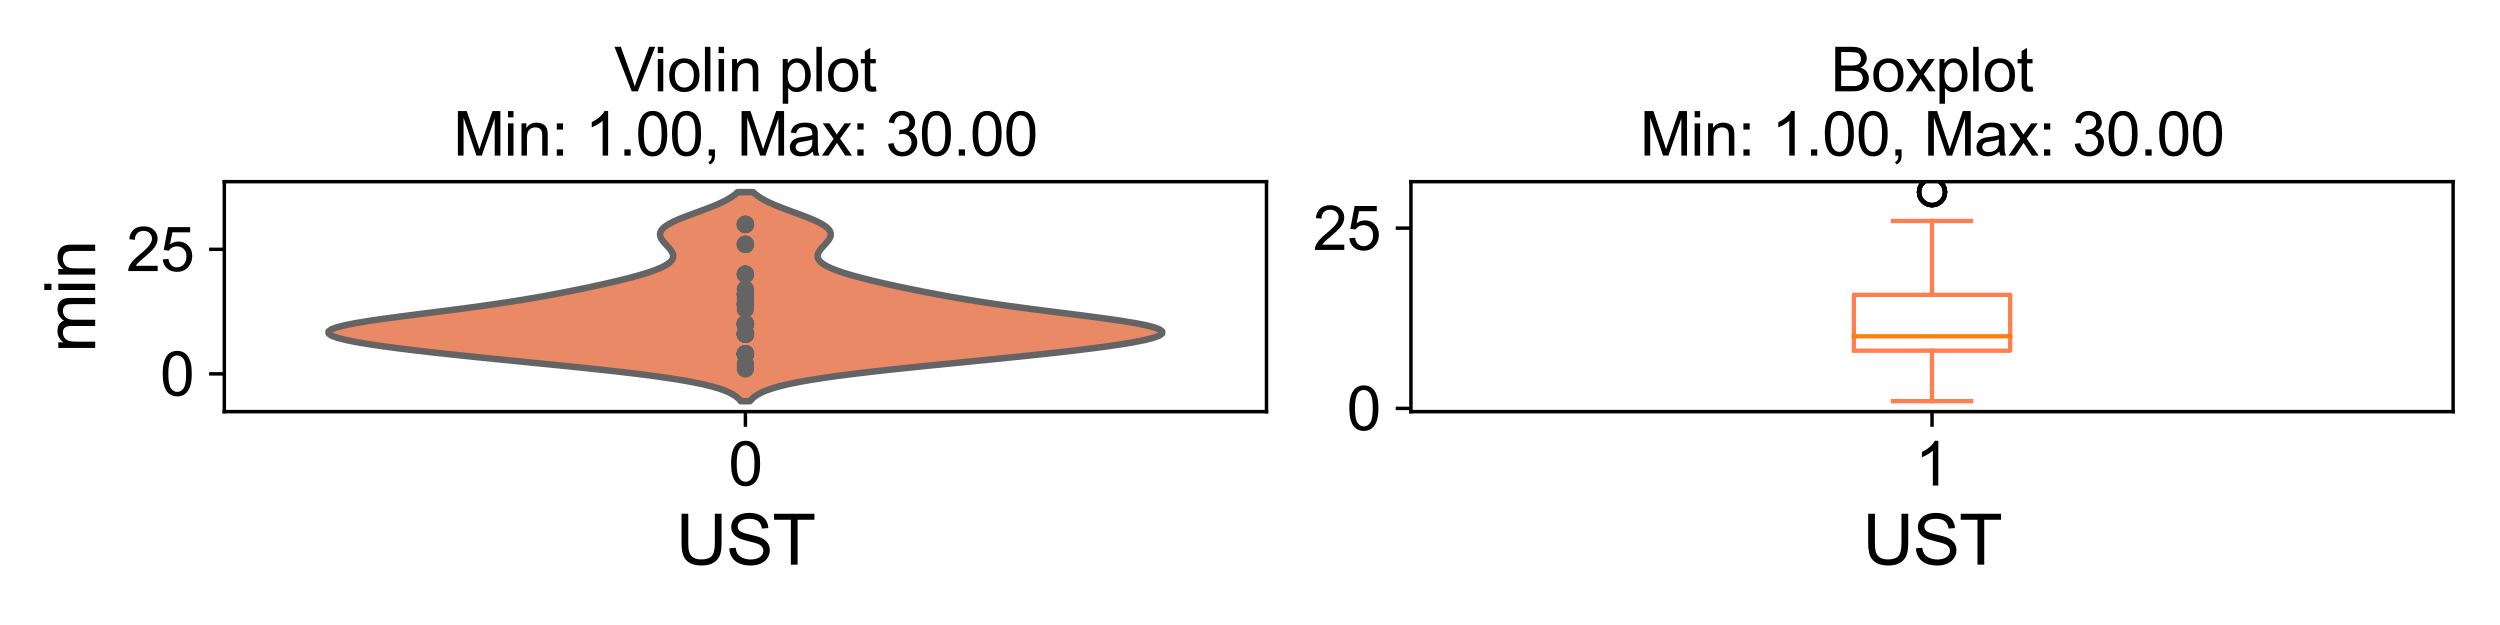 <?xml version="1.0" encoding="utf-8" standalone="no"?>
<!DOCTYPE svg PUBLIC "-//W3C//DTD SVG 1.1//EN"
  "http://www.w3.org/Graphics/SVG/1.1/DTD/svg11.dtd">
<svg xmlns:xlink="http://www.w3.org/1999/xlink" width="576pt" height="144pt" viewBox="0 0 576 144" xmlns="http://www.w3.org/2000/svg" version="1.1">
 <defs>
  <style type="text/css">*{stroke-linejoin: round; stroke-linecap: butt}</style>
 </defs>
 <g id="figure_1">
  <g id="patch_1">
   <path d="M 0 144 
L 576 144 
L 576 0 
L 0 0 
z
" style="fill: #ffffff"/>
  </g>
  <g id="axes_1">
   <g id="patch_2">
    <path d="M 51.68 94.84 
L 291.8 94.84 
L 291.8 41.856 
L 51.68 41.856 
z
" style="fill: #ffffff"/>
   </g>
   <g id="PolyCollection_1">
    <defs>
     <path id="m44f7e416d2" d="M 172.81 -51.568 
L 170.67 -51.568 
L 170.26 -52.055 
L 169.722 -52.541 
L 169.024 -53.028 
L 168.136 -53.515 
L 167.021 -54.001 
L 165.645 -54.488 
L 163.974 -54.974 
L 161.976 -55.461 
L 159.628 -55.947 
L 156.911 -56.434 
L 153.821 -56.92 
L 150.363 -57.407 
L 146.557 -57.893 
L 142.433 -58.38 
L 138.037 -58.866 
L 133.421 -59.353 
L 128.647 -59.84 
L 123.778 -60.326 
L 118.878 -60.813 
L 114.008 -61.299 
L 109.224 -61.786 
L 104.578 -62.272 
L 100.115 -62.759 
L 95.878 -63.245 
L 91.908 -63.732 
L 88.25 -64.218 
L 84.949 -64.705 
L 82.06 -65.191 
L 79.638 -65.678 
L 77.74 -66.165 
L 76.421 -66.651 
L 75.728 -67.138 
L 75.692 -67.624 
L 76.327 -68.111 
L 77.621 -68.597 
L 79.538 -69.084 
L 82.017 -69.57 
L 84.975 -70.057 
L 88.314 -70.543 
L 91.928 -71.03 
L 95.707 -71.516 
L 99.551 -72.003 
L 103.372 -72.49 
L 107.1 -72.976 
L 110.684 -73.463 
L 114.096 -73.949 
L 117.324 -74.436 
L 120.371 -74.922 
L 123.252 -75.409 
L 125.985 -75.895 
L 128.593 -76.382 
L 131.095 -76.868 
L 133.506 -77.355 
L 135.834 -77.841 
L 138.083 -78.328 
L 140.249 -78.814 
L 142.324 -79.301 
L 144.295 -79.788 
L 146.147 -80.274 
L 147.864 -80.761 
L 149.427 -81.247 
L 150.822 -81.734 
L 152.032 -82.22 
L 153.047 -82.707 
L 153.859 -83.193 
L 154.465 -83.68 
L 154.869 -84.166 
L 155.078 -84.653 
L 155.109 -85.139 
L 154.983 -85.626 
L 154.727 -86.113 
L 154.372 -86.599 
L 153.952 -87.086 
L 153.504 -87.572 
L 153.065 -88.059 
L 152.669 -88.545 
L 152.351 -89.032 
L 152.141 -89.518 
L 152.065 -90.005 
L 152.144 -90.491 
L 152.393 -90.978 
L 152.82 -91.464 
L 153.426 -91.951 
L 154.204 -92.438 
L 155.141 -92.924 
L 156.215 -93.411 
L 157.401 -93.897 
L 158.668 -94.384 
L 159.983 -94.87 
L 161.312 -95.357 
L 162.622 -95.843 
L 163.884 -96.33 
L 165.071 -96.816 
L 166.165 -97.303 
L 167.15 -97.789 
L 168.021 -98.276 
L 168.774 -98.763 
L 169.412 -99.249 
L 169.942 -99.736 
L 173.538 -99.736 
L 173.538 -99.736 
L 174.068 -99.249 
L 174.707 -98.763 
L 175.459 -98.276 
L 176.33 -97.789 
L 177.315 -97.303 
L 178.409 -96.816 
L 179.596 -96.33 
L 180.858 -95.843 
L 182.168 -95.357 
L 183.497 -94.87 
L 184.812 -94.384 
L 186.079 -93.897 
L 187.265 -93.411 
L 188.339 -92.924 
L 189.276 -92.438 
L 190.054 -91.951 
L 190.66 -91.464 
L 191.087 -90.978 
L 191.336 -90.491 
L 191.415 -90.005 
L 191.339 -89.518 
L 191.129 -89.032 
L 190.811 -88.545 
L 190.415 -88.059 
L 189.976 -87.572 
L 189.528 -87.086 
L 189.108 -86.599 
L 188.753 -86.113 
L 188.497 -85.626 
L 188.371 -85.139 
L 188.402 -84.653 
L 188.611 -84.166 
L 189.015 -83.68 
L 189.621 -83.193 
L 190.433 -82.707 
L 191.448 -82.22 
L 192.658 -81.734 
L 194.053 -81.247 
L 195.616 -80.761 
L 197.333 -80.274 
L 199.185 -79.788 
L 201.156 -79.301 
L 203.231 -78.814 
L 205.397 -78.328 
L 207.646 -77.841 
L 209.974 -77.355 
L 212.385 -76.868 
L 214.887 -76.382 
L 217.495 -75.895 
L 220.228 -75.409 
L 223.109 -74.922 
L 226.156 -74.436 
L 229.384 -73.949 
L 232.796 -73.463 
L 236.38 -72.976 
L 240.108 -72.49 
L 243.929 -72.003 
L 247.773 -71.516 
L 251.552 -71.03 
L 255.166 -70.543 
L 258.505 -70.057 
L 261.463 -69.57 
L 263.942 -69.084 
L 265.859 -68.597 
L 267.153 -68.111 
L 267.788 -67.624 
L 267.752 -67.138 
L 267.059 -66.651 
L 265.74 -66.165 
L 263.842 -65.678 
L 261.42 -65.191 
L 258.531 -64.705 
L 255.23 -64.218 
L 251.572 -63.732 
L 247.602 -63.245 
L 243.365 -62.759 
L 238.902 -62.272 
L 234.256 -61.786 
L 229.472 -61.299 
L 224.602 -60.813 
L 219.702 -60.326 
L 214.833 -59.84 
L 210.059 -59.353 
L 205.443 -58.866 
L 201.047 -58.38 
L 196.923 -57.893 
L 193.117 -57.407 
L 189.659 -56.92 
L 186.569 -56.434 
L 183.852 -55.947 
L 181.504 -55.461 
L 179.506 -54.974 
L 177.835 -54.488 
L 176.459 -54.001 
L 175.344 -53.515 
L 174.456 -53.028 
L 173.758 -52.541 
L 173.22 -52.055 
L 172.81 -51.568 
z
" style="stroke: #646464; stroke-width: 1.5"/>
    </defs>
    <g clip-path="url(#p8f5feaecad)">
     <use xlink:href="#m44f7e416d2" x="0" y="144" style="fill: #e98966; stroke: #646464; stroke-width: 1.5"/>
    </g>
   </g>
   <g id="PathCollection_1">
    <defs>
     <path id="me2094779dc" d="M 0 1.5 
C 0.398 1.5 0.779 1.342 1.061 1.061 
C 1.342 0.779 1.5 0.398 1.5 0 
C 1.5 -0.398 1.342 -0.779 1.061 -1.061 
C 0.779 -1.342 0.398 -1.5 0 -1.5 
C -0.398 -1.5 -0.779 -1.342 -1.061 -1.061 
C -1.342 -0.779 -1.5 -0.398 -1.5 0 
C -1.5 0.398 -1.342 0.779 -1.061 1.061 
C -0.779 1.342 -0.398 1.5 0 1.5 
z
" style="stroke: #646464"/>
    </defs>
    <g clip-path="url(#p8f5feaecad)">
     <use xlink:href="#me2094779dc" x="171.74" y="63.183" style="fill: #646464; stroke: #646464"/>
     <use xlink:href="#me2094779dc" x="171.74" y="76.957" style="fill: #646464; stroke: #646464"/>
     <use xlink:href="#me2094779dc" x="171.74" y="74.661" style="fill: #646464; stroke: #646464"/>
     <use xlink:href="#me2094779dc" x="171.74" y="76.957" style="fill: #646464; stroke: #646464"/>
     <use xlink:href="#me2094779dc" x="171.74" y="74.661" style="fill: #646464; stroke: #646464"/>
     <use xlink:href="#me2094779dc" x="171.74" y="74.661" style="fill: #646464; stroke: #646464"/>
     <use xlink:href="#me2094779dc" x="171.74" y="76.957" style="fill: #646464; stroke: #646464"/>
     <use xlink:href="#me2094779dc" x="171.74" y="81.549" style="fill: #646464; stroke: #646464"/>
     <use xlink:href="#me2094779dc" x="171.74" y="81.549" style="fill: #646464; stroke: #646464"/>
     <use xlink:href="#me2094779dc" x="171.74" y="81.549" style="fill: #646464; stroke: #646464"/>
     <use xlink:href="#me2094779dc" x="171.74" y="76.957" style="fill: #646464; stroke: #646464"/>
     <use xlink:href="#me2094779dc" x="171.74" y="81.549" style="fill: #646464; stroke: #646464"/>
     <use xlink:href="#me2094779dc" x="171.74" y="67.774" style="fill: #646464; stroke: #646464"/>
     <use xlink:href="#me2094779dc" x="171.74" y="51.704" style="fill: #646464; stroke: #646464"/>
     <use xlink:href="#me2094779dc" x="171.74" y="74.661" style="fill: #646464; stroke: #646464"/>
     <use xlink:href="#me2094779dc" x="171.74" y="81.549" style="fill: #646464; stroke: #646464"/>
     <use xlink:href="#me2094779dc" x="171.74" y="74.661" style="fill: #646464; stroke: #646464"/>
     <use xlink:href="#me2094779dc" x="171.74" y="70.07" style="fill: #646464; stroke: #646464"/>
     <use xlink:href="#me2094779dc" x="171.74" y="56.295" style="fill: #646464; stroke: #646464"/>
     <use xlink:href="#me2094779dc" x="171.74" y="76.957" style="fill: #646464; stroke: #646464"/>
     <use xlink:href="#me2094779dc" x="171.74" y="76.957" style="fill: #646464; stroke: #646464"/>
     <use xlink:href="#me2094779dc" x="171.74" y="76.957" style="fill: #646464; stroke: #646464"/>
     <use xlink:href="#me2094779dc" x="171.74" y="74.661" style="fill: #646464; stroke: #646464"/>
     <use xlink:href="#me2094779dc" x="171.74" y="51.704" style="fill: #646464; stroke: #646464"/>
     <use xlink:href="#me2094779dc" x="171.74" y="81.549" style="fill: #646464; stroke: #646464"/>
     <use xlink:href="#me2094779dc" x="171.74" y="74.661" style="fill: #646464; stroke: #646464"/>
     <use xlink:href="#me2094779dc" x="171.74" y="70.07" style="fill: #646464; stroke: #646464"/>
     <use xlink:href="#me2094779dc" x="171.74" y="67.774" style="fill: #646464; stroke: #646464"/>
     <use xlink:href="#me2094779dc" x="171.74" y="76.957" style="fill: #646464; stroke: #646464"/>
     <use xlink:href="#me2094779dc" x="171.74" y="56.295" style="fill: #646464; stroke: #646464"/>
     <use xlink:href="#me2094779dc" x="171.74" y="81.549" style="fill: #646464; stroke: #646464"/>
     <use xlink:href="#me2094779dc" x="171.74" y="63.183" style="fill: #646464; stroke: #646464"/>
     <use xlink:href="#me2094779dc" x="171.74" y="81.549" style="fill: #646464; stroke: #646464"/>
     <use xlink:href="#me2094779dc" x="171.74" y="76.957" style="fill: #646464; stroke: #646464"/>
     <use xlink:href="#me2094779dc" x="171.74" y="81.549" style="fill: #646464; stroke: #646464"/>
     <use xlink:href="#me2094779dc" x="171.74" y="74.661" style="fill: #646464; stroke: #646464"/>
     <use xlink:href="#me2094779dc" x="171.74" y="74.661" style="fill: #646464; stroke: #646464"/>
     <use xlink:href="#me2094779dc" x="171.74" y="74.661" style="fill: #646464; stroke: #646464"/>
     <use xlink:href="#me2094779dc" x="171.74" y="76.957" style="fill: #646464; stroke: #646464"/>
     <use xlink:href="#me2094779dc" x="171.74" y="81.549" style="fill: #646464; stroke: #646464"/>
     <use xlink:href="#me2094779dc" x="171.74" y="76.957" style="fill: #646464; stroke: #646464"/>
     <use xlink:href="#me2094779dc" x="171.74" y="81.549" style="fill: #646464; stroke: #646464"/>
     <use xlink:href="#me2094779dc" x="171.74" y="51.704" style="fill: #646464; stroke: #646464"/>
     <use xlink:href="#me2094779dc" x="171.74" y="76.957" style="fill: #646464; stroke: #646464"/>
     <use xlink:href="#me2094779dc" x="171.74" y="81.549" style="fill: #646464; stroke: #646464"/>
     <use xlink:href="#me2094779dc" x="171.74" y="67.774" style="fill: #646464; stroke: #646464"/>
     <use xlink:href="#me2094779dc" x="171.74" y="63.183" style="fill: #646464; stroke: #646464"/>
     <use xlink:href="#me2094779dc" x="171.74" y="74.661" style="fill: #646464; stroke: #646464"/>
     <use xlink:href="#me2094779dc" x="171.74" y="70.07" style="fill: #646464; stroke: #646464"/>
     <use xlink:href="#me2094779dc" x="171.74" y="76.957" style="fill: #646464; stroke: #646464"/>
     <use xlink:href="#me2094779dc" x="171.74" y="76.957" style="fill: #646464; stroke: #646464"/>
     <use xlink:href="#me2094779dc" x="171.74" y="81.549" style="fill: #646464; stroke: #646464"/>
     <use xlink:href="#me2094779dc" x="171.74" y="56.295" style="fill: #646464; stroke: #646464"/>
     <use xlink:href="#me2094779dc" x="171.74" y="81.549" style="fill: #646464; stroke: #646464"/>
     <use xlink:href="#me2094779dc" x="171.74" y="74.661" style="fill: #646464; stroke: #646464"/>
     <use xlink:href="#me2094779dc" x="171.74" y="74.661" style="fill: #646464; stroke: #646464"/>
     <use xlink:href="#me2094779dc" x="171.74" y="74.661" style="fill: #646464; stroke: #646464"/>
     <use xlink:href="#me2094779dc" x="171.74" y="76.957" style="fill: #646464; stroke: #646464"/>
     <use xlink:href="#me2094779dc" x="171.74" y="74.661" style="fill: #646464; stroke: #646464"/>
     <use xlink:href="#me2094779dc" x="171.74" y="81.549" style="fill: #646464; stroke: #646464"/>
     <use xlink:href="#me2094779dc" x="171.74" y="67.774" style="fill: #646464; stroke: #646464"/>
     <use xlink:href="#me2094779dc" x="171.74" y="84.992" style="fill: #646464; stroke: #646464"/>
     <use xlink:href="#me2094779dc" x="171.74" y="70.07" style="fill: #646464; stroke: #646464"/>
     <use xlink:href="#me2094779dc" x="171.74" y="51.704" style="fill: #646464; stroke: #646464"/>
     <use xlink:href="#me2094779dc" x="171.74" y="76.957" style="fill: #646464; stroke: #646464"/>
     <use xlink:href="#me2094779dc" x="171.74" y="56.295" style="fill: #646464; stroke: #646464"/>
     <use xlink:href="#me2094779dc" x="171.74" y="83.844" style="fill: #646464; stroke: #646464"/>
     <use xlink:href="#me2094779dc" x="171.74" y="68.922" style="fill: #646464; stroke: #646464"/>
     <use xlink:href="#me2094779dc" x="171.74" y="63.183" style="fill: #646464; stroke: #646464"/>
     <use xlink:href="#me2094779dc" x="171.74" y="51.704" style="fill: #646464; stroke: #646464"/>
     <use xlink:href="#me2094779dc" x="171.74" y="70.07" style="fill: #646464; stroke: #646464"/>
     <use xlink:href="#me2094779dc" x="171.74" y="67.774" style="fill: #646464; stroke: #646464"/>
     <use xlink:href="#me2094779dc" x="171.74" y="66.626" style="fill: #646464; stroke: #646464"/>
     <use xlink:href="#me2094779dc" x="171.74" y="71.218" style="fill: #646464; stroke: #646464"/>
    </g>
   </g>
   <g id="matplotlib.axis_1">
    <g id="xtick_1">
     <g id="line2d_1">
      <defs>
       <path id="m75d61870e3" d="M 0 0 
L 0 3.5 
" style="stroke: #000000; stroke-width: 0.8"/>
      </defs>
      <g>
       <use xlink:href="#m75d61870e3" x="171.74" y="94.84" style="stroke: #000000; stroke-width: 0.8"/>
      </g>
     </g>
     <g id="text_1">
      <!-- 0 -->
      <g transform="translate(167.847 111.861) scale(0.14 -0.14)">
       <defs>
        <path id="ArialMT-30" d="M 266 2259 
Q 266 3072 433 3567 
Q 600 4063 929 4331 
Q 1259 4600 1759 4600 
Q 2128 4600 2406 4451 
Q 2684 4303 2865 4023 
Q 3047 3744 3150 3342 
Q 3253 2941 3253 2259 
Q 3253 1453 3087 958 
Q 2922 463 2592 192 
Q 2263 -78 1759 -78 
Q 1097 -78 719 397 
Q 266 969 266 2259 
z
M 844 2259 
Q 844 1131 1108 757 
Q 1372 384 1759 384 
Q 2147 384 2411 759 
Q 2675 1134 2675 2259 
Q 2675 3391 2411 3762 
Q 2147 4134 1753 4134 
Q 1366 4134 1134 3806 
Q 844 3388 844 2259 
z
" transform="scale(0.016)"/>
       </defs>
       <use xlink:href="#ArialMT-30"/>
      </g>
     </g>
    </g>
    <g id="text_2">
     <!-- UST -->
     <g transform="translate(155.74 130.096) scale(0.16 -0.16)">
      <defs>
       <path id="ArialMT-55" d="M 3500 4581 
L 4106 4581 
L 4106 1934 
Q 4106 1244 3950 837 
Q 3794 431 3386 176 
Q 2978 -78 2316 -78 
Q 1672 -78 1262 144 
Q 853 366 678 786 
Q 503 1206 503 1934 
L 503 4581 
L 1109 4581 
L 1109 1938 
Q 1109 1341 1220 1058 
Q 1331 775 1601 622 
Q 1872 469 2263 469 
Q 2931 469 3215 772 
Q 3500 1075 3500 1938 
L 3500 4581 
z
" transform="scale(0.016)"/>
       <path id="ArialMT-53" d="M 288 1472 
L 859 1522 
Q 900 1178 1048 958 
Q 1197 738 1509 602 
Q 1822 466 2213 466 
Q 2559 466 2825 569 
Q 3091 672 3220 851 
Q 3350 1031 3350 1244 
Q 3350 1459 3225 1620 
Q 3100 1781 2813 1891 
Q 2628 1963 1997 2114 
Q 1366 2266 1113 2400 
Q 784 2572 623 2826 
Q 463 3081 463 3397 
Q 463 3744 659 4045 
Q 856 4347 1234 4503 
Q 1613 4659 2075 4659 
Q 2584 4659 2973 4495 
Q 3363 4331 3572 4012 
Q 3781 3694 3797 3291 
L 3216 3247 
Q 3169 3681 2898 3903 
Q 2628 4125 2100 4125 
Q 1550 4125 1298 3923 
Q 1047 3722 1047 3438 
Q 1047 3191 1225 3031 
Q 1400 2872 2139 2705 
Q 2878 2538 3153 2413 
Q 3553 2228 3743 1945 
Q 3934 1663 3934 1294 
Q 3934 928 3725 604 
Q 3516 281 3123 101 
Q 2731 -78 2241 -78 
Q 1619 -78 1198 103 
Q 778 284 539 648 
Q 300 1013 288 1472 
z
" transform="scale(0.016)"/>
       <path id="ArialMT-54" d="M 1659 0 
L 1659 4041 
L 150 4041 
L 150 4581 
L 3781 4581 
L 3781 4041 
L 2266 4041 
L 2266 0 
L 1659 0 
z
" transform="scale(0.016)"/>
      </defs>
      <use xlink:href="#ArialMT-55"/>
      <use xlink:href="#ArialMT-53" x="72.217"/>
      <use xlink:href="#ArialMT-54" x="138.916"/>
     </g>
    </g>
   </g>
   <g id="matplotlib.axis_2">
    <g id="ytick_1">
     <g id="line2d_2">
      <defs>
       <path id="mecf992a03a" d="M 0 0 
L -3.5 0 
" style="stroke: #000000; stroke-width: 0.8"/>
      </defs>
      <g>
       <use xlink:href="#mecf992a03a" x="51.68" y="86.14" style="stroke: #000000; stroke-width: 0.8"/>
      </g>
     </g>
     <g id="text_3">
      <!-- 0 -->
      <g transform="translate(36.895 91.151) scale(0.14 -0.14)">
       <use xlink:href="#ArialMT-30"/>
      </g>
     </g>
    </g>
    <g id="ytick_2">
     <g id="line2d_3">
      <g>
       <use xlink:href="#mecf992a03a" x="51.68" y="57.443" style="stroke: #000000; stroke-width: 0.8"/>
      </g>
     </g>
     <g id="text_4">
      <!-- 25 -->
      <g transform="translate(29.109 62.454) scale(0.14 -0.14)">
       <defs>
        <path id="ArialMT-32" d="M 3222 541 
L 3222 0 
L 194 0 
Q 188 203 259 391 
Q 375 700 629 1000 
Q 884 1300 1366 1694 
Q 2113 2306 2375 2664 
Q 2638 3022 2638 3341 
Q 2638 3675 2398 3904 
Q 2159 4134 1775 4134 
Q 1369 4134 1125 3890 
Q 881 3647 878 3216 
L 300 3275 
Q 359 3922 746 4261 
Q 1134 4600 1788 4600 
Q 2447 4600 2831 4234 
Q 3216 3869 3216 3328 
Q 3216 3053 3103 2787 
Q 2991 2522 2730 2228 
Q 2469 1934 1863 1422 
Q 1356 997 1212 845 
Q 1069 694 975 541 
L 3222 541 
z
" transform="scale(0.016)"/>
        <path id="ArialMT-35" d="M 266 1200 
L 856 1250 
Q 922 819 1161 601 
Q 1400 384 1738 384 
Q 2144 384 2425 690 
Q 2706 997 2706 1503 
Q 2706 1984 2436 2262 
Q 2166 2541 1728 2541 
Q 1456 2541 1237 2417 
Q 1019 2294 894 2097 
L 366 2166 
L 809 4519 
L 3088 4519 
L 3088 3981 
L 1259 3981 
L 1013 2750 
Q 1425 3038 1878 3038 
Q 2478 3038 2890 2622 
Q 3303 2206 3303 1553 
Q 3303 931 2941 478 
Q 2500 -78 1738 -78 
Q 1113 -78 717 272 
Q 322 622 266 1200 
z
" transform="scale(0.016)"/>
       </defs>
       <use xlink:href="#ArialMT-32"/>
       <use xlink:href="#ArialMT-35" x="55.615"/>
      </g>
     </g>
    </g>
    <g id="text_5">
     <!-- min -->
     <g transform="translate(21.929 81.238) rotate(-90) scale(0.16 -0.16)">
      <defs>
       <path id="ArialMT-6d" d="M 422 0 
L 422 3319 
L 925 3319 
L 925 2853 
Q 1081 3097 1340 3245 
Q 1600 3394 1931 3394 
Q 2300 3394 2536 3241 
Q 2772 3088 2869 2813 
Q 3263 3394 3894 3394 
Q 4388 3394 4653 3120 
Q 4919 2847 4919 2278 
L 4919 0 
L 4359 0 
L 4359 2091 
Q 4359 2428 4304 2576 
Q 4250 2725 4106 2815 
Q 3963 2906 3769 2906 
Q 3419 2906 3187 2673 
Q 2956 2441 2956 1928 
L 2956 0 
L 2394 0 
L 2394 2156 
Q 2394 2531 2256 2718 
Q 2119 2906 1806 2906 
Q 1569 2906 1367 2781 
Q 1166 2656 1075 2415 
Q 984 2175 984 1722 
L 984 0 
L 422 0 
z
" transform="scale(0.016)"/>
       <path id="ArialMT-69" d="M 425 3934 
L 425 4581 
L 988 4581 
L 988 3934 
L 425 3934 
z
M 425 0 
L 425 3319 
L 988 3319 
L 988 0 
L 425 0 
z
" transform="scale(0.016)"/>
       <path id="ArialMT-6e" d="M 422 0 
L 422 3319 
L 928 3319 
L 928 2847 
Q 1294 3394 1984 3394 
Q 2284 3394 2536 3286 
Q 2788 3178 2913 3003 
Q 3038 2828 3088 2588 
Q 3119 2431 3119 2041 
L 3119 0 
L 2556 0 
L 2556 2019 
Q 2556 2363 2490 2533 
Q 2425 2703 2258 2804 
Q 2091 2906 1866 2906 
Q 1506 2906 1245 2678 
Q 984 2450 984 1813 
L 984 0 
L 422 0 
z
" transform="scale(0.016)"/>
      </defs>
      <use xlink:href="#ArialMT-6d"/>
      <use xlink:href="#ArialMT-69" x="83.301"/>
      <use xlink:href="#ArialMT-6e" x="105.518"/>
     </g>
    </g>
   </g>
   <g id="patch_3">
    <path d="M 51.68 94.84 
L 51.68 41.856 
" style="fill: none; stroke: #000000; stroke-width: 0.8; stroke-linejoin: miter; stroke-linecap: square"/>
   </g>
   <g id="patch_4">
    <path d="M 291.8 94.84 
L 291.8 41.856 
" style="fill: none; stroke: #000000; stroke-width: 0.8; stroke-linejoin: miter; stroke-linecap: square"/>
   </g>
   <g id="patch_5">
    <path d="M 51.68 94.84 
L 291.8 94.84 
" style="fill: none; stroke: #000000; stroke-width: 0.8; stroke-linejoin: miter; stroke-linecap: square"/>
   </g>
   <g id="patch_6">
    <path d="M 51.68 41.856 
L 291.8 41.856 
" style="fill: none; stroke: #000000; stroke-width: 0.8; stroke-linejoin: miter; stroke-linecap: square"/>
   </g>
   <g id="text_6">
    <!-- Violin plot -->
    <g transform="translate(141.512 21.048) scale(0.14 -0.14)">
     <defs>
      <path id="ArialMT-56" d="M 1803 0 
L 28 4581 
L 684 4581 
L 1875 1253 
Q 2019 853 2116 503 
Q 2222 878 2363 1253 
L 3600 4581 
L 4219 4581 
L 2425 0 
L 1803 0 
z
" transform="scale(0.016)"/>
      <path id="ArialMT-6f" d="M 213 1659 
Q 213 2581 725 3025 
Q 1153 3394 1769 3394 
Q 2453 3394 2887 2945 
Q 3322 2497 3322 1706 
Q 3322 1066 3130 698 
Q 2938 331 2570 128 
Q 2203 -75 1769 -75 
Q 1072 -75 642 372 
Q 213 819 213 1659 
z
M 791 1659 
Q 791 1022 1069 705 
Q 1347 388 1769 388 
Q 2188 388 2466 706 
Q 2744 1025 2744 1678 
Q 2744 2294 2464 2611 
Q 2184 2928 1769 2928 
Q 1347 2928 1069 2612 
Q 791 2297 791 1659 
z
" transform="scale(0.016)"/>
      <path id="ArialMT-6c" d="M 409 0 
L 409 4581 
L 972 4581 
L 972 0 
L 409 0 
z
" transform="scale(0.016)"/>
      <path id="ArialMT-20" transform="scale(0.016)"/>
      <path id="ArialMT-70" d="M 422 -1272 
L 422 3319 
L 934 3319 
L 934 2888 
Q 1116 3141 1344 3267 
Q 1572 3394 1897 3394 
Q 2322 3394 2647 3175 
Q 2972 2956 3137 2557 
Q 3303 2159 3303 1684 
Q 3303 1175 3120 767 
Q 2938 359 2589 142 
Q 2241 -75 1856 -75 
Q 1575 -75 1351 44 
Q 1128 163 984 344 
L 984 -1272 
L 422 -1272 
z
M 931 1641 
Q 931 1000 1190 694 
Q 1450 388 1819 388 
Q 2194 388 2461 705 
Q 2728 1022 2728 1688 
Q 2728 2322 2467 2637 
Q 2206 2953 1844 2953 
Q 1484 2953 1207 2617 
Q 931 2281 931 1641 
z
" transform="scale(0.016)"/>
      <path id="ArialMT-74" d="M 1650 503 
L 1731 6 
Q 1494 -44 1306 -44 
Q 1000 -44 831 53 
Q 663 150 594 308 
Q 525 466 525 972 
L 525 2881 
L 113 2881 
L 113 3319 
L 525 3319 
L 525 4141 
L 1084 4478 
L 1084 3319 
L 1650 3319 
L 1650 2881 
L 1084 2881 
L 1084 941 
Q 1084 700 1114 631 
Q 1144 563 1211 522 
Q 1278 481 1403 481 
Q 1497 481 1650 503 
z
" transform="scale(0.016)"/>
     </defs>
     <use xlink:href="#ArialMT-56"/>
     <use xlink:href="#ArialMT-69" x="64.949"/>
     <use xlink:href="#ArialMT-6f" x="87.166"/>
     <use xlink:href="#ArialMT-6c" x="142.781"/>
     <use xlink:href="#ArialMT-69" x="164.998"/>
     <use xlink:href="#ArialMT-6e" x="187.215"/>
     <use xlink:href="#ArialMT-20" x="242.83"/>
     <use xlink:href="#ArialMT-70" x="270.613"/>
     <use xlink:href="#ArialMT-6c" x="326.229"/>
     <use xlink:href="#ArialMT-6f" x="348.445"/>
     <use xlink:href="#ArialMT-74" x="404.061"/>
    </g>
    <!-- Min: 1.00, Max: 30.00 -->
    <g transform="translate(104.432 35.856) scale(0.14 -0.14)">
     <defs>
      <path id="ArialMT-4d" d="M 475 0 
L 475 4581 
L 1388 4581 
L 2472 1338 
Q 2622 884 2691 659 
Q 2769 909 2934 1394 
L 4031 4581 
L 4847 4581 
L 4847 0 
L 4263 0 
L 4263 3834 
L 2931 0 
L 2384 0 
L 1059 3900 
L 1059 0 
L 475 0 
z
" transform="scale(0.016)"/>
      <path id="ArialMT-3a" d="M 578 2678 
L 578 3319 
L 1219 3319 
L 1219 2678 
L 578 2678 
z
M 578 0 
L 578 641 
L 1219 641 
L 1219 0 
L 578 0 
z
" transform="scale(0.016)"/>
      <path id="ArialMT-31" d="M 2384 0 
L 1822 0 
L 1822 3584 
Q 1619 3391 1289 3197 
Q 959 3003 697 2906 
L 697 3450 
Q 1169 3672 1522 3987 
Q 1875 4303 2022 4600 
L 2384 4600 
L 2384 0 
z
" transform="scale(0.016)"/>
      <path id="ArialMT-2e" d="M 581 0 
L 581 641 
L 1222 641 
L 1222 0 
L 581 0 
z
" transform="scale(0.016)"/>
      <path id="ArialMT-2c" d="M 569 0 
L 569 641 
L 1209 641 
L 1209 0 
Q 1209 -353 1084 -570 
Q 959 -788 688 -906 
L 531 -666 
Q 709 -588 793 -436 
Q 878 -284 888 0 
L 569 0 
z
" transform="scale(0.016)"/>
      <path id="ArialMT-61" d="M 2588 409 
Q 2275 144 1986 34 
Q 1697 -75 1366 -75 
Q 819 -75 525 192 
Q 231 459 231 875 
Q 231 1119 342 1320 
Q 453 1522 633 1644 
Q 813 1766 1038 1828 
Q 1203 1872 1538 1913 
Q 2219 1994 2541 2106 
Q 2544 2222 2544 2253 
Q 2544 2597 2384 2738 
Q 2169 2928 1744 2928 
Q 1347 2928 1158 2789 
Q 969 2650 878 2297 
L 328 2372 
Q 403 2725 575 2942 
Q 747 3159 1072 3276 
Q 1397 3394 1825 3394 
Q 2250 3394 2515 3294 
Q 2781 3194 2906 3042 
Q 3031 2891 3081 2659 
Q 3109 2516 3109 2141 
L 3109 1391 
Q 3109 606 3145 398 
Q 3181 191 3288 0 
L 2700 0 
Q 2613 175 2588 409 
z
M 2541 1666 
Q 2234 1541 1622 1453 
Q 1275 1403 1131 1340 
Q 988 1278 909 1158 
Q 831 1038 831 891 
Q 831 666 1001 516 
Q 1172 366 1500 366 
Q 1825 366 2078 508 
Q 2331 650 2450 897 
Q 2541 1088 2541 1459 
L 2541 1666 
z
" transform="scale(0.016)"/>
      <path id="ArialMT-78" d="M 47 0 
L 1259 1725 
L 138 3319 
L 841 3319 
L 1350 2541 
Q 1494 2319 1581 2169 
Q 1719 2375 1834 2534 
L 2394 3319 
L 3066 3319 
L 1919 1756 
L 3153 0 
L 2463 0 
L 1781 1031 
L 1600 1309 
L 728 0 
L 47 0 
z
" transform="scale(0.016)"/>
      <path id="ArialMT-33" d="M 269 1209 
L 831 1284 
Q 928 806 1161 595 
Q 1394 384 1728 384 
Q 2125 384 2398 659 
Q 2672 934 2672 1341 
Q 2672 1728 2419 1979 
Q 2166 2231 1775 2231 
Q 1616 2231 1378 2169 
L 1441 2663 
Q 1497 2656 1531 2656 
Q 1891 2656 2178 2843 
Q 2466 3031 2466 3422 
Q 2466 3731 2256 3934 
Q 2047 4138 1716 4138 
Q 1388 4138 1169 3931 
Q 950 3725 888 3313 
L 325 3413 
Q 428 3978 793 4289 
Q 1159 4600 1703 4600 
Q 2078 4600 2393 4439 
Q 2709 4278 2876 4000 
Q 3044 3722 3044 3409 
Q 3044 3113 2884 2869 
Q 2725 2625 2413 2481 
Q 2819 2388 3044 2092 
Q 3269 1797 3269 1353 
Q 3269 753 2831 336 
Q 2394 -81 1725 -81 
Q 1122 -81 723 278 
Q 325 638 269 1209 
z
" transform="scale(0.016)"/>
     </defs>
     <use xlink:href="#ArialMT-4d"/>
     <use xlink:href="#ArialMT-69" x="83.301"/>
     <use xlink:href="#ArialMT-6e" x="105.518"/>
     <use xlink:href="#ArialMT-3a" x="161.133"/>
     <use xlink:href="#ArialMT-20" x="188.916"/>
     <use xlink:href="#ArialMT-31" x="216.699"/>
     <use xlink:href="#ArialMT-2e" x="272.314"/>
     <use xlink:href="#ArialMT-30" x="300.098"/>
     <use xlink:href="#ArialMT-30" x="355.713"/>
     <use xlink:href="#ArialMT-2c" x="411.328"/>
     <use xlink:href="#ArialMT-20" x="439.111"/>
     <use xlink:href="#ArialMT-4d" x="466.895"/>
     <use xlink:href="#ArialMT-61" x="550.195"/>
     <use xlink:href="#ArialMT-78" x="605.811"/>
     <use xlink:href="#ArialMT-3a" x="655.811"/>
     <use xlink:href="#ArialMT-20" x="683.594"/>
     <use xlink:href="#ArialMT-33" x="711.377"/>
     <use xlink:href="#ArialMT-30" x="766.992"/>
     <use xlink:href="#ArialMT-2e" x="822.607"/>
     <use xlink:href="#ArialMT-30" x="850.391"/>
     <use xlink:href="#ArialMT-30" x="906.006"/>
    </g>
   </g>
  </g>
  <g id="axes_2">
   <g id="patch_7">
    <path d="M 325.08 94.84 
L 565.2 94.84 
L 565.2 41.856 
L 325.08 41.856 
z
" style="fill: #ffffff"/>
   </g>
   <g id="matplotlib.axis_3">
    <g id="xtick_2">
     <g id="line2d_4">
      <g>
       <use xlink:href="#m75d61870e3" x="445.14" y="94.84" style="stroke: #000000; stroke-width: 0.8"/>
      </g>
     </g>
     <g id="text_7">
      <!-- 1 -->
      <g transform="translate(441.247 111.861) scale(0.14 -0.14)">
       <use xlink:href="#ArialMT-31"/>
      </g>
     </g>
    </g>
    <g id="text_8">
     <!-- UST -->
     <g transform="translate(429.14 130.096) scale(0.16 -0.16)">
      <use xlink:href="#ArialMT-55"/>
      <use xlink:href="#ArialMT-53" x="72.217"/>
      <use xlink:href="#ArialMT-54" x="138.916"/>
     </g>
    </g>
   </g>
   <g id="matplotlib.axis_4">
    <g id="ytick_3">
     <g id="line2d_5">
      <g>
       <use xlink:href="#mecf992a03a" x="325.08" y="94.093" style="stroke: #000000; stroke-width: 0.8"/>
      </g>
     </g>
     <g id="text_9">
      <!-- 0 -->
      <g transform="translate(310.295 99.103) scale(0.14 -0.14)">
       <use xlink:href="#ArialMT-30"/>
      </g>
     </g>
    </g>
    <g id="ytick_4">
     <g id="line2d_6">
      <g>
       <use xlink:href="#mecf992a03a" x="325.08" y="52.569" style="stroke: #000000; stroke-width: 0.8"/>
      </g>
     </g>
     <g id="text_10">
      <!-- 25 -->
      <g transform="translate(302.509 57.58) scale(0.14 -0.14)">
       <use xlink:href="#ArialMT-32"/>
       <use xlink:href="#ArialMT-35" x="55.615"/>
      </g>
     </g>
    </g>
   </g>
   <g id="line2d_7">
    <path d="M 427.131 80.805 
L 463.149 80.805 
L 463.149 67.933 
L 427.131 67.933 
L 427.131 80.805 
" clip-path="url(#p5015fcfcc5)" style="fill: none; stroke: #ff7f50; stroke-linecap: square"/>
   </g>
   <g id="line2d_8">
    <path d="M 445.14 80.805 
L 445.14 92.432 
" clip-path="url(#p5015fcfcc5)" style="fill: none; stroke: #ff7f50; stroke-linecap: square"/>
   </g>
   <g id="line2d_9">
    <path d="M 445.14 67.933 
L 445.14 50.908 
" clip-path="url(#p5015fcfcc5)" style="fill: none; stroke: #ff7f50; stroke-linecap: square"/>
   </g>
   <g id="line2d_10">
    <path d="M 436.135 92.432 
L 454.144 92.432 
" clip-path="url(#p5015fcfcc5)" style="fill: none; stroke: #ff7f50; stroke-linecap: square"/>
   </g>
   <g id="line2d_11">
    <path d="M 436.135 50.908 
L 454.144 50.908 
" clip-path="url(#p5015fcfcc5)" style="fill: none; stroke: #ff7f50; stroke-linecap: square"/>
   </g>
   <g id="line2d_12">
    <defs>
     <path id="m2b97f246c6" d="M 0 3 
C 0.796 3 1.559 2.684 2.121 2.121 
C 2.684 1.559 3 0.796 3 0 
C 3 -0.796 2.684 -1.559 2.121 -2.121 
C 1.559 -2.684 0.796 -3 0 -3 
C -0.796 -3 -1.559 -2.684 -2.121 -2.121 
C -2.684 -1.559 -3 -0.796 -3 0 
C -3 0.796 -2.684 1.559 -2.121 2.121 
C -1.559 2.684 -0.796 3 0 3 
z
" style="stroke: #000000"/>
    </defs>
    <g clip-path="url(#p5015fcfcc5)">
     <use xlink:href="#m2b97f246c6" x="445.14" y="44.264" style="fill-opacity: 0; stroke: #000000"/>
     <use xlink:href="#m2b97f246c6" x="445.14" y="44.264" style="fill-opacity: 0; stroke: #000000"/>
     <use xlink:href="#m2b97f246c6" x="445.14" y="44.264" style="fill-opacity: 0; stroke: #000000"/>
     <use xlink:href="#m2b97f246c6" x="445.14" y="44.264" style="fill-opacity: 0; stroke: #000000"/>
     <use xlink:href="#m2b97f246c6" x="445.14" y="44.264" style="fill-opacity: 0; stroke: #000000"/>
    </g>
   </g>
   <g id="line2d_13">
    <path d="M 427.131 77.483 
L 463.149 77.483 
" clip-path="url(#p5015fcfcc5)" style="fill: none; stroke: #ff7f0e; stroke-linecap: square"/>
   </g>
   <g id="patch_8">
    <path d="M 325.08 94.84 
L 325.08 41.856 
" style="fill: none; stroke: #000000; stroke-width: 0.8; stroke-linejoin: miter; stroke-linecap: square"/>
   </g>
   <g id="patch_9">
    <path d="M 565.2 94.84 
L 565.2 41.856 
" style="fill: none; stroke: #000000; stroke-width: 0.8; stroke-linejoin: miter; stroke-linecap: square"/>
   </g>
   <g id="patch_10">
    <path d="M 325.08 94.84 
L 565.2 94.84 
" style="fill: none; stroke: #000000; stroke-width: 0.8; stroke-linejoin: miter; stroke-linecap: square"/>
   </g>
   <g id="patch_11">
    <path d="M 325.08 41.856 
L 565.2 41.856 
" style="fill: none; stroke: #000000; stroke-width: 0.8; stroke-linejoin: miter; stroke-linecap: square"/>
   </g>
   <g id="text_11">
    <!-- Boxplot -->
    <g transform="translate(421.793 21.048) scale(0.14 -0.14)">
     <defs>
      <path id="ArialMT-42" d="M 469 0 
L 469 4581 
L 2188 4581 
Q 2713 4581 3030 4442 
Q 3347 4303 3526 4014 
Q 3706 3725 3706 3409 
Q 3706 3116 3547 2856 
Q 3388 2597 3066 2438 
Q 3481 2316 3704 2022 
Q 3928 1728 3928 1328 
Q 3928 1006 3792 729 
Q 3656 453 3456 303 
Q 3256 153 2954 76 
Q 2653 0 2216 0 
L 469 0 
z
M 1075 2656 
L 2066 2656 
Q 2469 2656 2644 2709 
Q 2875 2778 2992 2937 
Q 3109 3097 3109 3338 
Q 3109 3566 3000 3739 
Q 2891 3913 2687 3977 
Q 2484 4041 1991 4041 
L 1075 4041 
L 1075 2656 
z
M 1075 541 
L 2216 541 
Q 2509 541 2628 563 
Q 2838 600 2978 687 
Q 3119 775 3209 942 
Q 3300 1109 3300 1328 
Q 3300 1584 3169 1773 
Q 3038 1963 2805 2039 
Q 2572 2116 2134 2116 
L 1075 2116 
L 1075 541 
z
" transform="scale(0.016)"/>
     </defs>
     <use xlink:href="#ArialMT-42"/>
     <use xlink:href="#ArialMT-6f" x="66.699"/>
     <use xlink:href="#ArialMT-78" x="122.314"/>
     <use xlink:href="#ArialMT-70" x="172.314"/>
     <use xlink:href="#ArialMT-6c" x="227.93"/>
     <use xlink:href="#ArialMT-6f" x="250.146"/>
     <use xlink:href="#ArialMT-74" x="305.762"/>
    </g>
    <!-- Min: 1.00, Max: 30.00 -->
    <g transform="translate(377.832 35.856) scale(0.14 -0.14)">
     <use xlink:href="#ArialMT-4d"/>
     <use xlink:href="#ArialMT-69" x="83.301"/>
     <use xlink:href="#ArialMT-6e" x="105.518"/>
     <use xlink:href="#ArialMT-3a" x="161.133"/>
     <use xlink:href="#ArialMT-20" x="188.916"/>
     <use xlink:href="#ArialMT-31" x="216.699"/>
     <use xlink:href="#ArialMT-2e" x="272.314"/>
     <use xlink:href="#ArialMT-30" x="300.098"/>
     <use xlink:href="#ArialMT-30" x="355.713"/>
     <use xlink:href="#ArialMT-2c" x="411.328"/>
     <use xlink:href="#ArialMT-20" x="439.111"/>
     <use xlink:href="#ArialMT-4d" x="466.895"/>
     <use xlink:href="#ArialMT-61" x="550.195"/>
     <use xlink:href="#ArialMT-78" x="605.811"/>
     <use xlink:href="#ArialMT-3a" x="655.811"/>
     <use xlink:href="#ArialMT-20" x="683.594"/>
     <use xlink:href="#ArialMT-33" x="711.377"/>
     <use xlink:href="#ArialMT-30" x="766.992"/>
     <use xlink:href="#ArialMT-2e" x="822.607"/>
     <use xlink:href="#ArialMT-30" x="850.391"/>
     <use xlink:href="#ArialMT-30" x="906.006"/>
    </g>
   </g>
  </g>
 </g>
 <defs>
  <clipPath id="p8f5feaecad">
   <rect x="51.68" y="41.856" width="240.12" height="52.984"/>
  </clipPath>
  <clipPath id="p5015fcfcc5">
   <rect x="325.08" y="41.856" width="240.12" height="52.984"/>
  </clipPath>
 </defs>
</svg>
